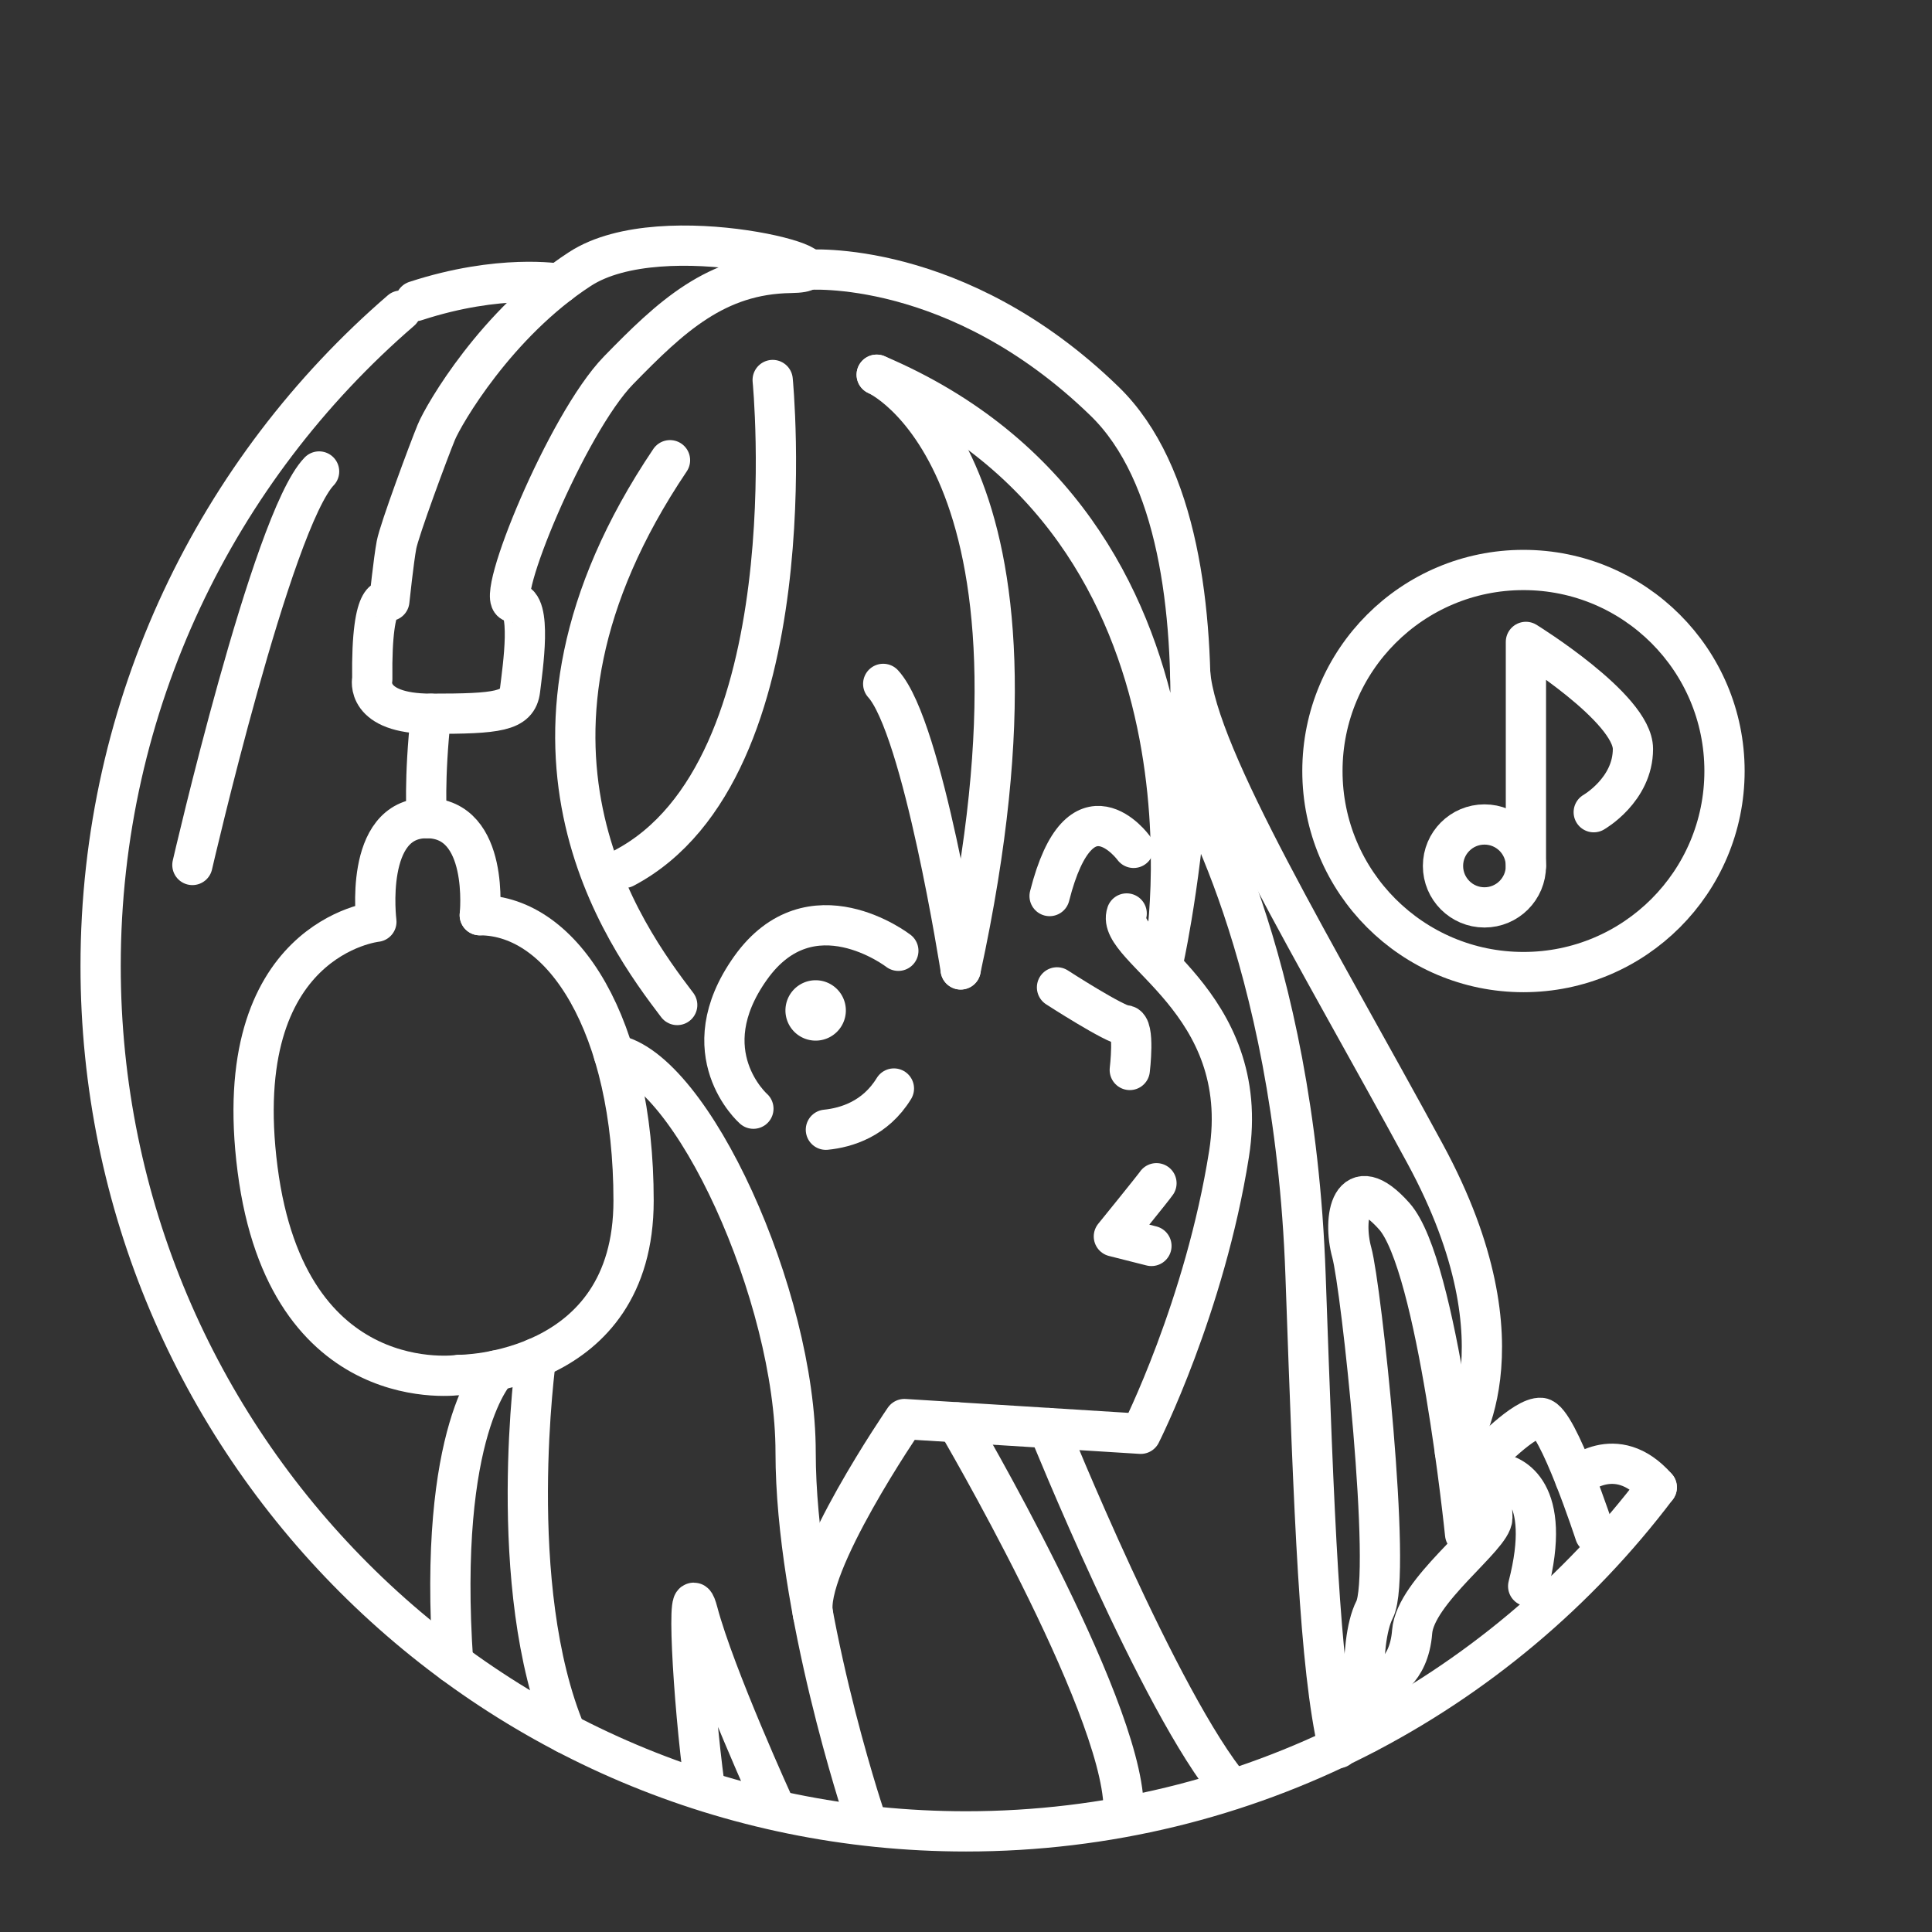 <?xml version="1.0" encoding="UTF-8" standalone="no"?>
<!-- Created with Inkscape (http://www.inkscape.org/) -->

<svg
   width="48"
   height="48"
   viewBox="0 0 48 48"
   version="1.1"
   id="svg5"
   inkscape:version="1.1.1 (3bf5ae0d25, 2021-09-20)"
   sodipodi:docname="tsumugi.svg"
   xmlns:inkscape="http://www.inkscape.org/namespaces/inkscape"
   xmlns:sodipodi="http://sodipodi.sourceforge.net/DTD/sodipodi-0.dtd"
   xmlns="http://www.w3.org/2000/svg"
   xmlns:svg="http://www.w3.org/2000/svg">
  <rect x="0" y="0" width="48" height="48" fill="#333333" stroke="none"/>
  <sodipodi:namedview
     id="namedview7"
     pagecolor="#505050"
     bordercolor="#eeeeee"
     borderopacity="1"
     inkscape:pageshadow="0"
     inkscape:pageopacity="0"
     inkscape:pagecheckerboard="0"
     inkscape:document-units="px"
     showgrid="false"
     units="px"
     inkscape:snap-intersection-paths="true"
     inkscape:object-paths="true"
     inkscape:zoom="5.6568543"
     inkscape:cx="-1.3258252"
     inkscape:cy="12.639534"
     inkscape:window-width="1914"
     inkscape:window-height="1055"
     inkscape:window-x="0"
     inkscape:window-y="19"
     inkscape:window-maximized="1"
     inkscape:current-layer="layer1" />
  <defs
     id="defs2">
    <style
       id="style2918">.a{fill:none;stroke:#fff;stroke-linecap:round;stroke-linejoin:round;}</style>
  </defs>
  <g
     inkscape:label="Layer 1"
     inkscape:groupmode="layer"
     id="layer1">
    <circle
       style="fill:none;stroke:#ffffff;stroke-width:1;stroke-linecap:round;stroke-linejoin:round;paint-order:markers fill stroke;stop-color:#000000;stroke-miterlimit:4;stroke-dasharray:none"
       id="path855"
       cx="37.85"
       cy="19.156"
       r="4.995" />
    <circle
       style="fill:none;stroke:#ffffff;stroke-width:1;stroke-linecap:round;stroke-linejoin:round;stroke-miterlimit:4;stroke-dasharray:none;paint-order:markers fill stroke;stop-color:#000000"
       id="path879"
       cx="36.881"
       cy="21.514"
       r="1.03" />
    <path
       style="fill:none;stroke:#ffffff;stroke-width:1;stroke-linecap:round;stroke-linejoin:round;stroke-opacity:1;stroke-miterlimit:4;stroke-dasharray:none"
       d="M 37.911,21.514 V 15.948 c 0,0 2.659,1.642 2.659,2.659 0,1.018 -0.974,1.572 -0.974,1.572"
       id="path1128" />
    <path
       style="fill:none;stroke:#ffffff;stroke-width:1;stroke-linecap:round;stroke-linejoin:round;stroke-opacity:1;stroke-miterlimit:4;stroke-dasharray:none"
       d="m 11.413,34.16 c 0,0 4.328,0.004 4.328,-4.328 0,-4.332 -1.743,-7.094 -3.821,-7.094"
       id="path1379" />
    <path
       style="fill:none;stroke:#ffffff;stroke-width:1;stroke-linecap:round;stroke-linejoin:round;stroke-opacity:1;stroke-miterlimit:4;stroke-dasharray:none"
       d="m 11.92,22.738 c 0,0 0.257,-2.412 -1.319,-2.412 -1.576,0 -1.25,2.575 -1.25,2.575 0,0 -3.694,0.384 -2.952,6.147 0.742,5.763 5.015,5.111 5.015,5.111"
       id="path1383" />
    <path
       style="fill:none;stroke:#ffffff;stroke-width:1;stroke-linecap:round;stroke-linejoin:round;stroke-opacity:1;stroke-miterlimit:4;stroke-dasharray:none"
       d="m 10.603,20.327 c 0,0 -0.075,-0.944 0.106,-2.593"
       id="path1385" />
    <path
       style="fill:none;stroke:#ffffff;stroke-width:1;stroke-linecap:round;stroke-linejoin:round;stroke-opacity:1;stroke-miterlimit:4;stroke-dasharray:none"
       d="m 9.248,16.875 c 0,0 -0.195,0.858 1.461,0.858 1.656,0 2.148,-0.056 2.212,-0.593 0.064,-0.537 0.311,-2.177 -0.17,-2.177 -0.482,0 1.322,-4.434 2.617,-5.763 1.296,-1.329 2.419,-2.393 4.277,-2.419 1.859,-0.026 -3.161,-1.446 -5.235,-0.098 -2.075,1.348 -3.386,3.61 -3.57,4.056 -0.184,0.446 -0.92,2.427 -0.989,2.798 -0.07,0.371 -0.178,1.392 -0.178,1.392 0,0 -0.454,-0.373 -0.424,1.946 z"
       id="path1387" />
    <path
       style="fill:none;stroke:#ffffff;stroke-width:1;stroke-linecap:round;stroke-linejoin:round;stroke-miterlimit:4;stroke-dasharray:none;stroke-opacity:1"
       d="m 12.333,34.047 c 0,0 -1.478,1.439 -1.074,7.273"
       id="path1422"
       sodipodi:nodetypes="cc" />
    <path
       style="fill:none;stroke:#ffffff;stroke-width:1;stroke-linecap:round;stroke-linejoin:round;stroke-miterlimit:4;stroke-dasharray:none;stroke-opacity:1"
       d="m 13.316,33.741 c 0,0 -0.788,5.678 0.743,9.328"
       id="path1424"
       sodipodi:nodetypes="cc" />
    <path
       style="fill:none;stroke:#ffffff;stroke-width:1;stroke-linecap:round;stroke-linejoin:round;stroke-opacity:1;stroke-miterlimit:4;stroke-dasharray:none"
       d="m 21.459,45.058 c 0,0 -1.692,-5.077 -1.692,-8.974 0,-3.898 -2.59,-9.556 -4.514,-9.883"
       id="path1428" />
    <path
       style="fill:none;stroke:#ffffff;stroke-width:1;stroke-linecap:round;stroke-linejoin:round;stroke-miterlimit:4;stroke-dasharray:none;stroke-opacity:1"
       d="M 16.825,24.969 C 15.531,23.267 11.939,18.425 16.646,11.434"
       id="path1430"
       sodipodi:nodetypes="cc" />
    <path
       style="fill:none;stroke:#ffffff;stroke-width:1;stroke-linecap:round;stroke-linejoin:round;stroke-opacity:1;stroke-miterlimit:4;stroke-dasharray:none"
       d="m 20.047,6.703 c 0,0 3.717,-0.307 7.396,3.266 3.679,3.573 1.49,13.767 1.49,13.767 0,0 1.869,-10.585 -7.151,-14.426"
       id="path1432" />
    <path
       style="fill:none;stroke:#ffffff;stroke-width:1;stroke-linecap:round;stroke-linejoin:round;stroke-opacity:1;stroke-miterlimit:4;stroke-dasharray:none"
       d="m 21.781,9.31 c 0,0 4.838,2.1 2.086,14.775"
       id="path1434" />
    <path
       style="fill:none;stroke:#ffffff;stroke-width:1;stroke-linecap:round;stroke-linejoin:round;stroke-miterlimit:4;stroke-dasharray:none;stroke-opacity:1"
       d="m 23.868,24.085 v 0 c 0,0 -0.938,-6.012 -1.925,-7.094 M 19.197,9.441 c 0,0 0.953,9.671 -3.684,12.121"
       id="path1436"
       sodipodi:nodetypes="ccccc" />
    <path
       style="fill:none;stroke:#ffffff;stroke-width:1;stroke-linecap:round;stroke-linejoin:round;stroke-miterlimit:4;stroke-dasharray:none;stroke-opacity:1"
       d="m 33.938,43.065 c 0,0 -0.224,-2.218 0.214,-3.076 0.438,-0.858 -0.332,-8.019 -0.567,-8.869 -0.235,-0.851 -0.022,-2.114 1.056,-0.903 1.078,1.211 1.759,7.896 1.759,7.896"
       id="path1438"
       sodipodi:nodetypes="csssc" />
    <path
       style="fill:none;stroke:#ffffff;stroke-width:1;stroke-linecap:round;stroke-linejoin:round;stroke-opacity:1;stroke-miterlimit:4;stroke-dasharray:none"
       d="m 34.356,41.768 c 0,0 0.65,-0.207 0.728,-1.225 0.078,-1.017 1.993,-2.36 1.993,-2.831 0,-0.471 -0.167,-1.146 0.156,-1.108 0.323,0.038 1.347,0.431 0.734,2.805"
       id="path1440" />
    <path
       style="fill:none;stroke:#ffffff;stroke-width:1;stroke-linecap:round;stroke-linejoin:round;stroke-opacity:1;stroke-miterlimit:4;stroke-dasharray:none"
       d="m 36.917,36.21 c 0,0 0.96,-1.021 1.371,-0.983 0.411,0.038 1.339,2.881 1.339,2.881"
       id="path1442" />
    <path
       style="fill:none;stroke:#ffffff;stroke-width:1;stroke-linecap:round;stroke-linejoin:round;stroke-miterlimit:4;stroke-dasharray:none;stroke-opacity:1"
       d="m 39.131,36.73 c 0,0 1.005,-0.95 2.031,0.223"
       id="path1444"
       sodipodi:nodetypes="cc" />
    <path
       style="fill:none;stroke:#ffffff;stroke-width:1;stroke-linecap:round;stroke-linejoin:round;stroke-opacity:1;stroke-miterlimit:4;stroke-dasharray:none"
       d="m 36.147,36.066 c 0,0 1.922,-2.492 -0.741,-7.401 -2.663,-4.909 -5.669,-9.846 -5.836,-11.941"
       id="path1446" />
    <path
       style="fill:none;stroke:#ffffff;stroke-width:1;stroke-linecap:round;stroke-linejoin:round;stroke-miterlimit:4;stroke-dasharray:none;stroke-opacity:1"
       d="m 29.508,19.401 c 0,0 2.645,4.243 2.928,12.283 0.216,6.115 0.344,9.665 0.815,11.747"
       id="path1448"
       sodipodi:nodetypes="csc" />
    <path
       style="fill:none;stroke:#ffffff;stroke-width:1;stroke-linecap:round;stroke-linejoin:round;stroke-miterlimit:4;stroke-dasharray:none;stroke-opacity:1"
       d="m 27.992,22.695 c -0.305,0.875 3.145,2.17 2.543,5.974 -0.602,3.805 -2.194,6.953 -2.194,6.953 l -5.871,-0.366 c 0,0 -2.515,3.665 -2.27,4.859"
       id="path1450"
       sodipodi:nodetypes="csccc" />
    <path
       style="fill:none;stroke:#ffffff;stroke-width:1;stroke-linecap:round;stroke-linejoin:round;stroke-miterlimit:4;stroke-dasharray:none;stroke-opacity:1"
       d="m 26.048,35.48 c 0,0 2.771,6.863 4.553,8.975"
       id="path1454"
       sodipodi:nodetypes="cc" />
    <path
       style="fill:none;stroke:#ffffff;stroke-width:1;stroke-linecap:round;stroke-linejoin:round;stroke-opacity:1;stroke-miterlimit:4;stroke-dasharray:none"
       d="m 23.775,35.339 c 0,0 4.074,6.927 4.141,9.545"
       id="path1456" />
    <path
       style="fill:none;stroke:#ffffff;stroke-width:1;stroke-linecap:round;stroke-linejoin:round;stroke-miterlimit:4;stroke-dasharray:none;stroke-opacity:1"
       d="m 19.244,44.892 c 0,0 -1.485,-3.248 -1.907,-4.839 -0.301,-1.134 -0.132,2.124 0.17,4.344"
       id="path1460"
       sodipodi:nodetypes="csc" />
    <path
       style="fill:none;stroke:#ffffff;stroke-width:1;stroke-linecap:round;stroke-linejoin:round;stroke-opacity:1;stroke-miterlimit:4;stroke-dasharray:none"
       d="m 4.78,21.49 c 0,0 1.972,-8.555 3.148,-9.776"
       id="path1462"
       sodipodi:nodetypes="cc" />
    <path
       style="fill:none;stroke:#ffffff;stroke-width:1;stroke-linecap:round;stroke-linejoin:round;stroke-opacity:1;stroke-miterlimit:4;stroke-dasharray:none"
       d="m 18.718,27.545 c 0,0 -1.572,-1.383 -0.072,-3.493 1.5,-2.11 3.673,-0.43 3.673,-0.43"
       id="path1464" />
    <path
       style="fill:none;stroke:#ffffff;stroke-width:1;stroke-linecap:round;stroke-linejoin:round;stroke-opacity:1;stroke-miterlimit:4;stroke-dasharray:none"
       d="m 28.164,21.065 c 0,0 -1.323,-1.816 -2.087,1.197"
       id="path1466" />
    <path
       style="fill:none;stroke:#ffffff;stroke-width:1;stroke-linecap:round;stroke-linejoin:round;stroke-miterlimit:4;stroke-dasharray:none;stroke-opacity:1"
       d="m 20.519,28.068 c 0.508,-0.051 1.226,-0.267 1.69,-1.024"
       id="path1468"
       sodipodi:nodetypes="cc" />
    <path
       style="fill:none;stroke:#ffffff;stroke-width:1;stroke-linecap:round;stroke-linejoin:round;stroke-opacity:1;stroke-miterlimit:4;stroke-dasharray:none"
       d="m 28.069,26.583 c 0,0 0.134,-1.11 -0.109,-1.11 -0.243,0 -1.699,-0.942 -1.699,-0.942"
       id="path1470" />
    <path
       style="fill:none;stroke:#ffffff;stroke-width:1;stroke-linecap:round;stroke-linejoin:round;stroke-miterlimit:4;stroke-dasharray:none;stroke-opacity:1"
       d="m 28.732,29.397 c -0.068,0.103 -1.058,1.322 -1.058,1.322 l 0.933,0.236"
       id="path1472"
       sodipodi:nodetypes="ccc" />
    <path
       style="fill:none;stroke:#ffffff;stroke-width:1;stroke-linecap:round;stroke-linejoin:round;stroke-miterlimit:4;stroke-dasharray:none;stroke-opacity:1"
       d="m 13.89,7.05 c 0,0 -1.473,-0.256 -3.568,0.43"
       id="path1881"
       sodipodi:nodetypes="cc" />
    <path
       id="path2183"
       style="fill:#ffffff;stroke:#ffffff;stroke-width:0.494;stroke-linecap:round;stroke-linejoin:round;paint-order:markers fill stroke;stop-color:#000000"
       d="M 20.768,25.104 A 0.503,0.503 0 0 1 20.265,25.607 0.503,0.503 0 0 1 19.761,25.104 0.503,0.503 0 0 1 20.265,24.601 a 0.503,0.503 0 0 1 0.503,0.503 z" />
    <path
       id="circle2922"
       class="a"
       style="fill:none;stroke:#ffffff;stroke-linecap:round;stroke-linejoin:round"
       d="M 41.162,36.953 C 37.237,42.145 31.01,45.5 24,45.5 12.126,45.5 2.5,35.874 2.5,24 2.5,17.492 5.392,11.659 9.96,7.717"
       sodipodi:nodetypes="cssc" />
  </g>
</svg>
